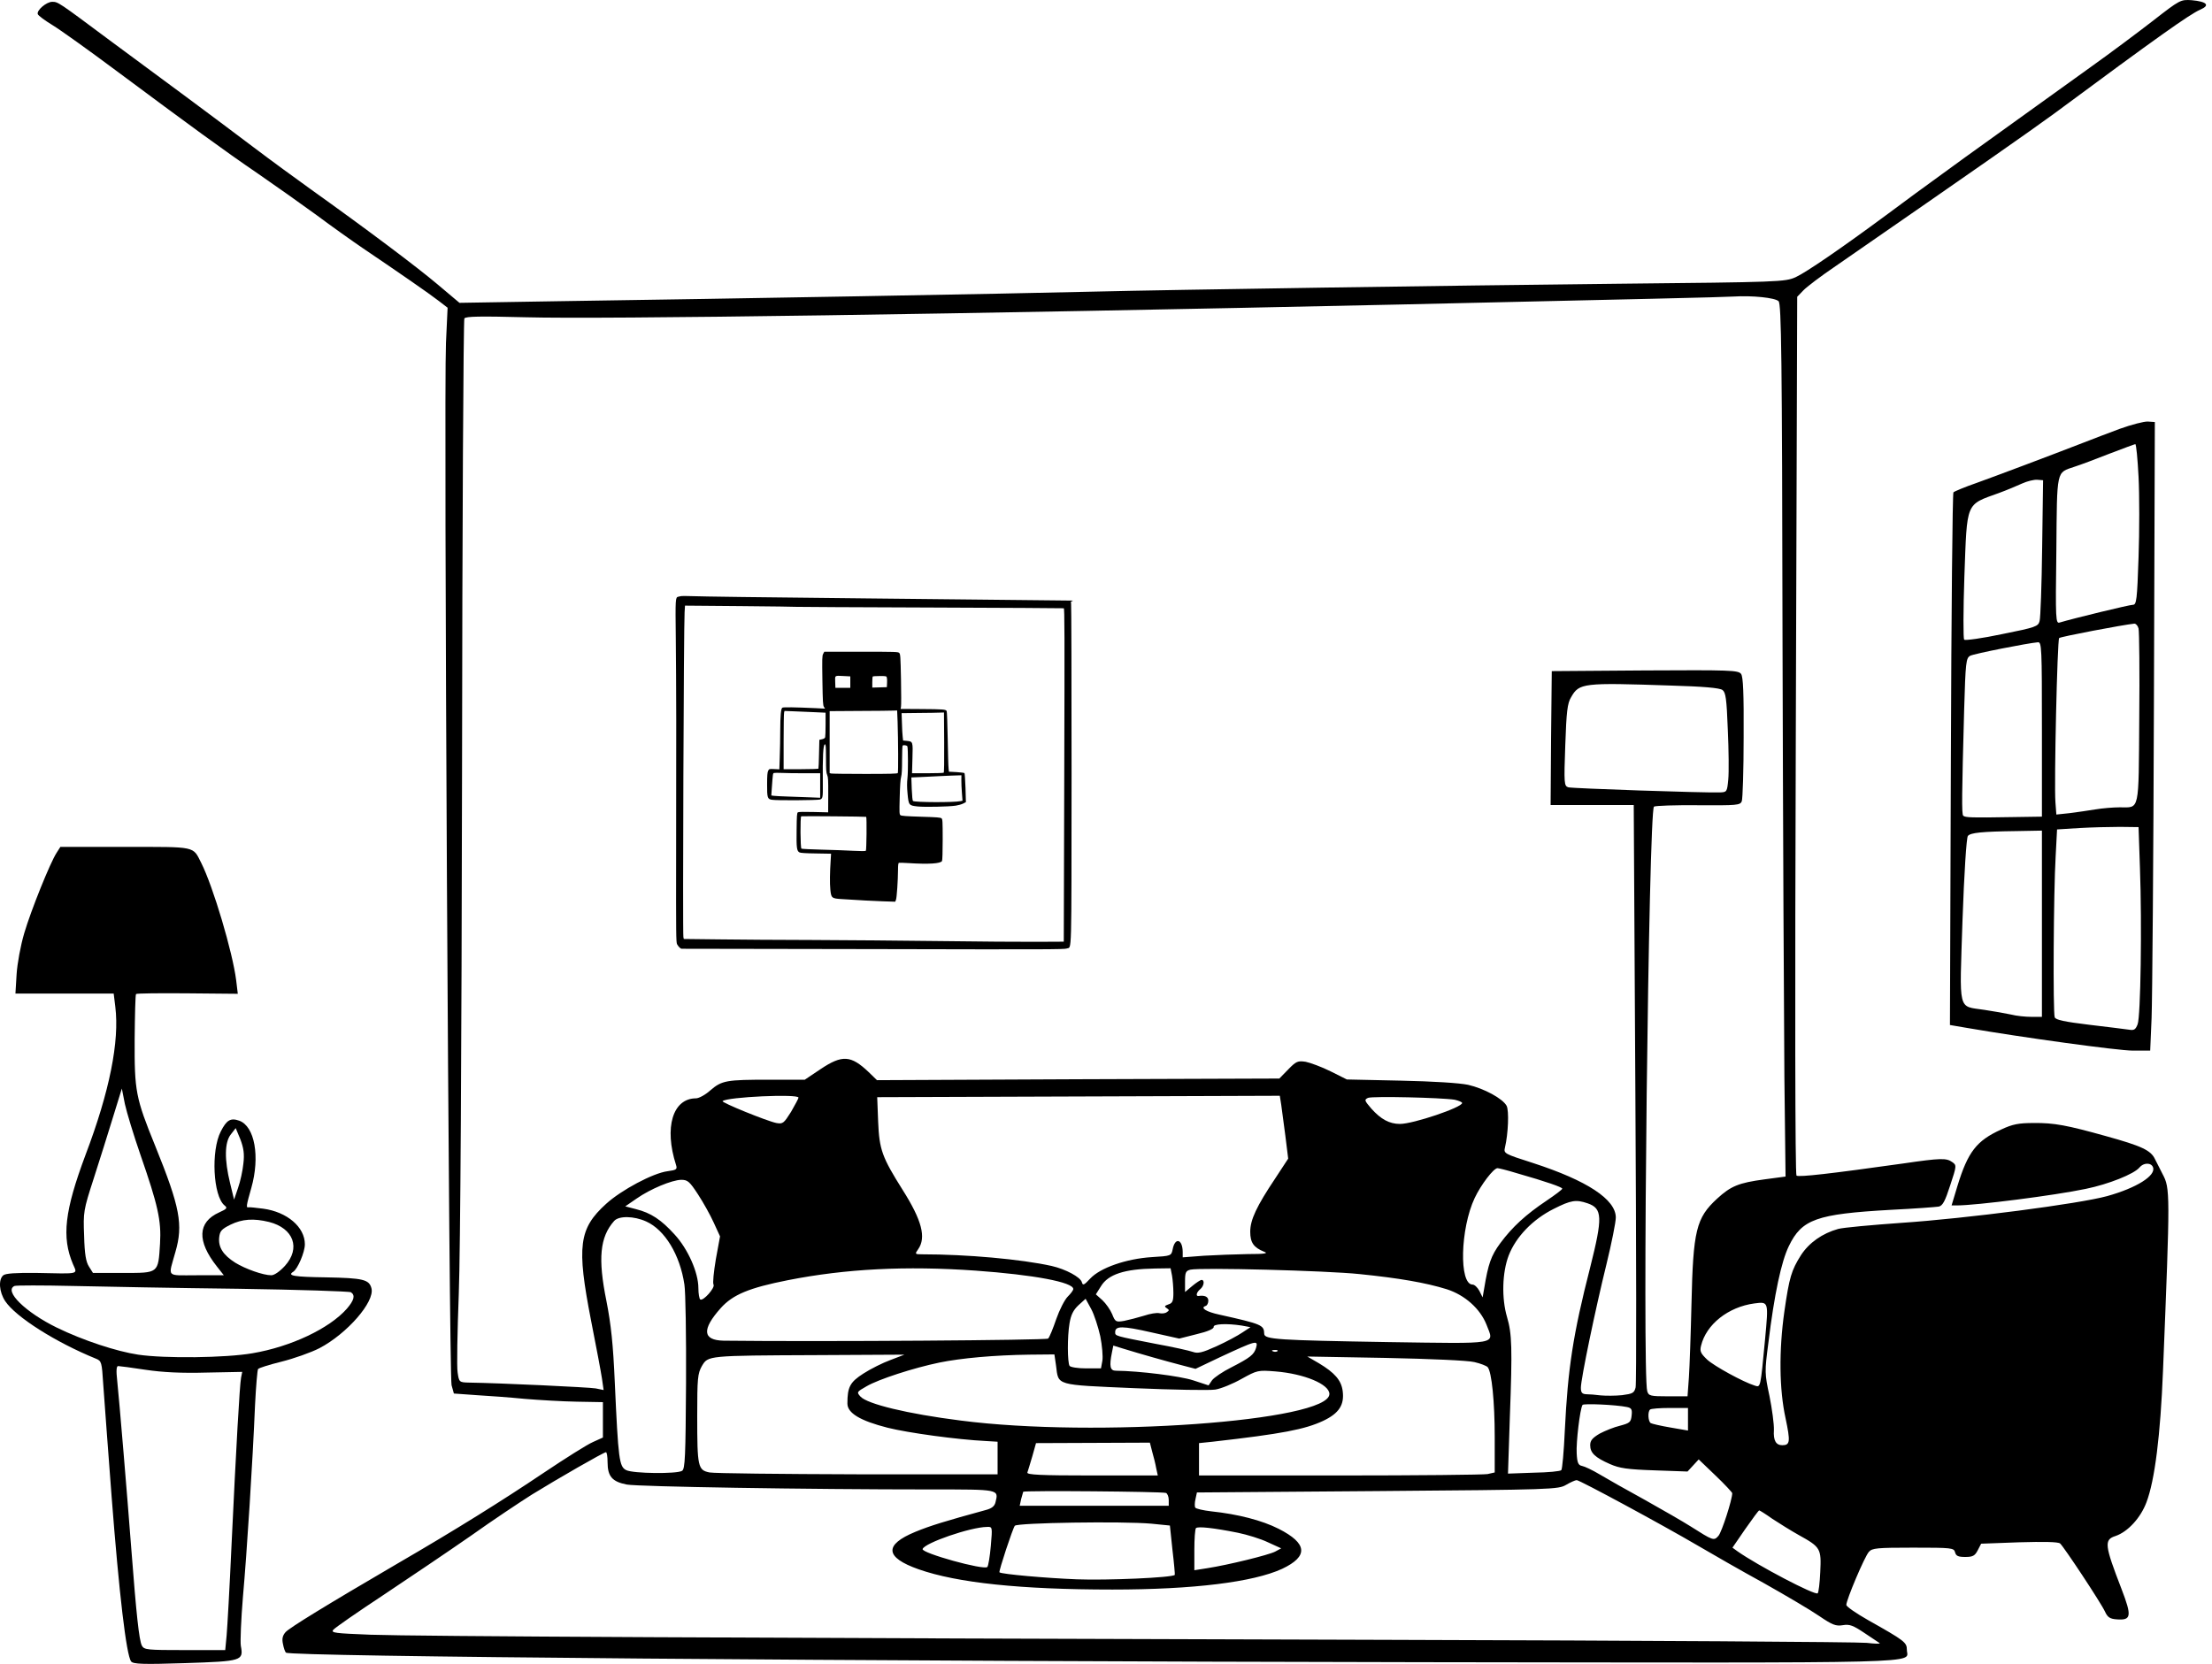 <svg width="319" height="240" viewBox="0 0 319 240" fill="none" xmlns="http://www.w3.org/2000/svg">
<path d="M98.22 85.983C98.112 86.012 97.937 86.051 97.82 86.071C97.4 86.158 97.39 86.324 97.459 92.03C97.527 98.71 97.546 106.499 97.507 123.101C97.488 134.873 97.498 135.905 97.644 136.197C97.829 136.538 98.142 136.85 98.308 136.85C98.366 136.84 110.802 136.869 125.952 136.898C150.727 136.957 153.519 136.947 153.851 136.811C154.573 136.509 154.514 138.729 154.534 111.582C154.534 98.193 154.505 87.142 154.466 87.015C154.397 86.84 154.427 86.781 154.612 86.704C154.807 86.626 154.788 86.616 154.446 86.626C154.231 86.626 149.663 86.587 144.294 86.519C138.925 86.46 130.228 86.373 124.966 86.314C109.065 86.149 101.568 86.051 99.538 85.983C98.923 85.954 98.327 85.964 98.22 85.983ZM114.863 87.531C114.893 87.551 123.551 87.59 134.093 87.629C144.646 87.668 153.333 87.716 153.411 87.736C153.529 87.775 153.538 91.29 153.48 111.806L153.411 135.827L149.438 135.847C147.252 135.856 141.005 135.818 135.558 135.74C130.111 135.671 121.852 135.603 117.206 135.584C112.56 135.574 106.478 135.535 103.686 135.496L98.61 135.438L98.552 135.146C98.444 134.591 98.601 90.112 98.728 88.32L98.786 87.356L106.8 87.424C111.203 87.463 114.824 87.512 114.863 87.531Z" fill="black"/>
<path d="M118.709 94.318C118.563 94.6 118.553 94.99 118.602 98.174C118.651 101.241 118.68 101.757 118.827 101.971L118.983 102.215L117.684 102.147C114.61 102.01 112.96 101.981 112.823 102.079C112.618 102.215 112.53 103.198 112.521 105.399C112.521 106.441 112.491 108.125 112.452 109.128L112.394 110.968L111.652 110.93C110.92 110.9 110.92 110.9 110.773 111.192C110.666 111.416 110.627 111.894 110.627 113.14C110.617 115.058 110.676 115.263 111.32 115.36C111.974 115.477 117.928 115.438 118.26 115.321C118.651 115.185 118.68 115.029 118.661 113.081C118.622 109.041 118.709 107.414 118.963 107.366C119.09 107.346 119.11 107.619 119.119 109.362C119.119 111.056 119.149 111.446 119.285 111.767C119.432 112.108 119.451 112.487 119.442 114.659L119.432 117.171L117.323 117.122C115.937 117.083 115.156 117.103 115.059 117.171C114.932 117.259 114.902 117.677 114.883 119.683C114.844 122.264 114.902 122.731 115.283 122.945C115.43 123.033 116.171 123.081 117.675 123.101L119.852 123.14L119.803 123.929C119.676 125.847 119.656 127.424 119.744 128.281C119.861 129.527 119.939 129.596 121.365 129.683C124.264 129.868 125.708 129.946 127.329 130.005L129.105 130.063L129.213 129.781C129.33 129.469 129.496 127.025 129.506 125.496C129.506 124.795 129.545 124.493 129.633 124.454C129.691 124.435 130.326 124.445 131.019 124.493C133.928 124.678 135.646 124.571 135.851 124.191C135.909 124.084 135.948 122.828 135.948 121.095C135.948 118.447 135.929 118.174 135.782 118.038C135.636 117.911 135.109 117.872 132.815 117.804C130.648 117.736 129.984 117.687 129.857 117.58C129.701 117.453 129.691 117.229 129.75 115C129.789 113.374 129.857 112.39 129.955 112.049C130.052 111.699 130.091 110.978 130.091 109.615C130.091 108.554 130.13 107.629 130.169 107.56C130.267 107.414 130.823 107.502 130.862 107.668C130.96 108.096 130.97 111.28 130.872 112.166C130.784 112.984 130.794 113.529 130.882 114.493C131.038 116.149 131.077 116.188 132.336 116.324C133.361 116.431 136.788 116.363 137.832 116.207C138.193 116.149 138.672 116.022 138.896 115.905L139.296 115.701L139.238 113.646C139.199 112.517 139.13 111.553 139.091 111.514C139.043 111.465 138.525 111.407 137.93 111.368L136.846 111.309L136.797 110.813C136.758 110.54 136.71 108.602 136.671 106.519C136.632 104.425 136.573 102.653 136.524 102.565C136.397 102.322 136.036 102.293 132.844 102.273L129.877 102.254L129.935 101.952C129.974 101.786 129.974 100.014 129.935 98.008C129.867 94.649 129.847 94.347 129.681 94.182C129.515 94.016 129.223 94.007 124.186 94.007H118.875L118.709 94.318ZM122.624 98.388V99.216H121.55H120.476L120.447 98.369C120.418 97.385 120.33 97.444 121.687 97.512L122.624 97.561V98.388ZM127.895 97.736C127.934 97.862 127.944 98.223 127.924 98.534L127.895 99.118L126.85 99.148L125.796 99.177V98.408C125.796 97.989 125.826 97.609 125.865 97.58C125.894 97.541 126.353 97.512 126.88 97.512C127.797 97.512 127.846 97.522 127.895 97.736ZM129.447 104.153C129.535 106.82 129.554 111.377 129.476 111.504C129.418 111.601 128.364 111.631 124.742 111.631C122.185 111.631 119.988 111.601 119.871 111.572L119.647 111.514V107.044V102.575L123.971 102.546C126.343 102.536 128.529 102.517 128.832 102.497L129.379 102.478L129.447 104.153ZM117.577 102.731L119.061 102.799V104.464C119.061 105.379 119.032 106.217 119.002 106.334C118.963 106.47 118.827 106.558 118.553 106.626L118.163 106.713L118.114 108.748C118.094 109.868 118.055 110.822 118.026 110.871C117.997 110.91 116.855 110.949 115.488 110.949H113.009V106.976C113.009 104.795 113.038 102.906 113.077 102.78L113.136 102.546L114.61 102.604C115.42 102.643 116.757 102.702 117.577 102.731ZM136.163 107.074C136.182 109.868 136.153 111.416 136.095 111.455C136.046 111.494 134.992 111.533 133.762 111.533H131.526L131.585 109.401C131.663 106.937 131.663 106.957 130.745 106.859L130.238 106.811L130.179 106.275C130.14 105.983 130.091 105.097 130.072 104.308L130.023 102.867L132.473 102.838C133.82 102.828 135.197 102.809 135.528 102.789L136.134 102.77L136.163 107.074ZM115.966 111.533H118.28V113.296V115.068L116.796 115.009C115.976 114.97 114.531 114.922 113.594 114.893C112.657 114.863 111.74 114.815 111.554 114.785L111.232 114.737L111.291 113.89C111.457 111.553 111.457 111.543 111.623 111.494C111.72 111.465 112.208 111.465 112.716 111.485C113.223 111.514 114.688 111.533 115.966 111.533ZM138.642 112.526C138.633 112.916 138.672 113.744 138.72 114.367L138.808 115.496L138.525 115.555C137.598 115.759 131.995 115.74 131.663 115.535C131.595 115.486 131.536 114.893 131.487 113.802L131.429 112.137L132.834 112.079C133.605 112.049 134.962 111.981 135.851 111.932C136.739 111.894 137.725 111.845 138.057 111.845L138.652 111.825L138.642 112.526ZM124.918 117.823C125.015 117.921 124.967 122.624 124.869 122.711C124.81 122.78 124.147 122.78 123.063 122.721C122.126 122.663 120.086 122.595 118.524 122.556C116.972 122.517 115.635 122.449 115.576 122.41C115.42 122.312 115.39 117.804 115.547 117.746C115.713 117.697 124.859 117.775 124.918 117.823Z" fill="black"/>
<path d="M310.591 2.915C308.475 4.56 304.345 7.65 301.423 9.731C293.566 15.373 288.831 18.798 283.391 22.693C276.104 27.999 275.432 28.469 271.974 31.055C265.661 35.722 260.489 39.282 258.945 39.987C257.4 40.659 256.728 40.692 233.357 40.927C208.474 41.196 170.059 41.767 157.466 42.069C145.243 42.371 106.055 43.076 80.534 43.446L66.263 43.681L63.073 40.994C60.084 38.476 53.032 33.17 44.805 27.294C42.791 25.85 39.063 23.13 36.578 21.249C34.093 19.369 29.694 16.078 26.84 13.963C23.986 11.847 18.982 8.153 15.759 5.769C8.371 0.262 8.371 0.262 7.532 0.262C6.692 0.262 5.248 1.504 5.45 2.042C5.517 2.243 6.457 2.948 7.565 3.62C8.673 4.292 12.804 7.247 16.766 10.202C27.377 18.093 32.179 21.619 37.25 25.078C39.735 26.79 43.529 29.477 45.645 31.021C47.76 32.599 50.783 34.748 52.361 35.823C57.431 39.248 61.898 42.338 63.241 43.379L64.55 44.386L64.315 49.456C63.98 57.18 64.752 198.316 65.121 199.794L65.457 201.003L68.748 201.238C70.528 201.339 73.684 201.574 75.699 201.775C77.747 201.943 81.105 202.145 83.187 202.178L86.948 202.245V204.797V207.349L85.538 207.987C84.732 208.323 81.542 210.338 78.385 212.454C72.442 216.45 65.726 220.647 57.398 225.483C47.055 231.527 41.75 234.784 41.179 235.422C40.742 235.926 40.642 236.396 40.809 237.135C40.91 237.706 41.112 238.277 41.246 238.377C41.817 238.948 123.315 239.62 205.183 239.754C280.033 239.855 274.996 239.989 274.996 237.974C274.996 236.9 274.694 236.665 269.388 233.676C267.675 232.702 266.265 231.728 266.265 231.493C266.265 230.755 268.918 224.475 269.522 223.837C269.992 223.3 270.664 223.233 275.903 223.233C281.477 223.233 281.779 223.266 281.947 223.904C282.081 224.442 282.417 224.576 283.424 224.576C284.499 224.576 284.801 224.408 285.204 223.636L285.708 222.662L291.181 222.46C294.741 222.36 296.789 222.393 297.092 222.628C297.629 223.098 302.968 231.158 303.572 232.467C303.942 233.273 304.278 233.508 305.251 233.575C307.367 233.743 307.468 233.139 305.957 229.21C303.505 222.863 303.405 222.091 305.084 221.554C306.863 220.949 308.71 218.935 309.55 216.685C310.759 213.495 311.564 206.98 311.934 197.712C312.975 171.889 312.975 171.419 311.867 169.337C311.564 168.766 311.094 167.826 310.792 167.221C310.188 165.912 308.878 165.307 303.673 163.863C298.132 162.319 296.252 161.949 293.297 161.983C291.114 161.983 290.241 162.151 288.596 162.923C285.036 164.535 283.794 166.147 282.283 171.083L281.443 173.87H282.216C285.003 173.87 296.319 172.426 300.785 171.486C304.076 170.814 307.77 169.337 308.542 168.397C309.113 167.692 310.221 167.658 310.49 168.363C310.96 169.572 308.106 171.352 303.875 172.527C299.845 173.635 283.626 175.751 274.156 176.389C269.925 176.691 265.829 177.06 265.09 177.262C262.806 177.9 260.892 179.243 259.717 181.056C258.34 183.239 258.038 184.246 257.333 189.149C256.527 194.824 256.594 200.432 257.501 204.562C258.206 207.92 258.172 208.458 257.031 208.458C256.124 208.458 255.721 207.786 255.822 206.275C255.855 205.435 255.553 203.219 255.184 201.372C254.479 198.081 254.479 197.88 255.016 193.75C255.889 186.597 256.896 181.963 257.971 179.747C259.851 175.851 261.967 175.113 272.645 174.508C276.07 174.34 279.193 174.105 279.596 174.038C280.167 173.904 280.503 173.266 281.242 170.982C282.182 168.162 282.182 168.061 281.544 167.624C280.704 167.02 279.932 167.02 274.425 167.826C263.915 169.303 259.482 169.807 259.079 169.572C258.878 169.471 258.844 144.152 258.978 106.106L259.18 42.808L260.053 41.901C260.523 41.397 262.605 39.819 264.687 38.409C285.506 24.003 292.558 19.067 296.151 16.448C311.329 5.198 315.728 2.109 317.273 1.404C318.784 0.766 318.28 0.228 316.064 0.027C314.486 -0.074 314.385 -0.04 310.591 2.915ZM256.493 43.446C256.896 43.815 256.997 51.236 257.064 92.506C257.131 119.236 257.266 147.544 257.333 155.401L257.501 169.706L254.479 170.109C250.718 170.613 249.609 171.083 247.628 172.896C244.606 175.684 244.17 177.463 243.934 188.075C243.834 192.373 243.666 197.108 243.565 198.652L243.364 201.406H240.576C237.991 201.406 237.756 201.339 237.554 200.667C236.816 198.35 237.756 116.885 238.528 116.348C238.73 116.213 241.617 116.113 244.908 116.146C250.516 116.18 250.953 116.146 251.188 115.575C251.322 115.206 251.456 111.076 251.456 106.341C251.49 99.994 251.389 97.61 251.087 97.207C250.684 96.67 249.542 96.636 237.218 96.704L223.786 96.804L223.686 106.442L223.619 116.113H229.596H235.607L235.842 157.651C235.976 180.519 236.01 199.626 235.875 200.13C235.674 200.936 235.439 201.036 233.928 201.238C232.954 201.339 231.577 201.339 230.838 201.271C230.1 201.171 229.159 201.104 228.756 201.104C228.152 201.07 227.984 200.869 227.984 200.163C227.984 198.887 230.066 188.88 231.678 182.332C232.417 179.31 233.021 176.288 233.021 175.616C233.021 172.997 228.857 170.277 221.1 167.759C216.903 166.415 216.835 166.382 217.037 165.509C217.507 163.528 217.641 160.203 217.272 159.498C216.701 158.457 214.048 157.013 211.731 156.476C210.455 156.207 206.728 155.972 201.96 155.871L194.236 155.703L191.886 154.528C190.61 153.89 188.964 153.286 188.292 153.151C187.151 152.984 186.916 153.084 185.774 154.26L184.498 155.569L155.485 155.67L126.472 155.804L125.263 154.629C122.711 152.211 121.468 152.11 118.312 154.226L116.062 155.737H110.958C104.746 155.737 104.108 155.838 102.429 157.282C101.723 157.92 100.783 158.423 100.38 158.423C97.022 158.423 95.746 162.621 97.492 168.027C97.694 168.665 97.559 168.766 96.284 168.934C94.168 169.203 89.601 171.654 87.418 173.635C83.456 177.228 83.154 179.747 85.236 190.459C85.974 194.186 86.68 197.947 86.814 198.854L87.049 200.499L85.907 200.264C84.933 200.096 72.173 199.492 67.606 199.425C66.229 199.391 66.196 199.357 65.994 197.947C65.86 197.175 65.961 192.071 66.162 186.631C66.397 180.519 66.565 151.741 66.632 111.546C66.666 75.683 66.834 46.166 66.968 45.931C67.17 45.628 69.218 45.595 75.833 45.763C86.982 46.065 137.788 45.326 202.127 43.916C236.312 43.144 248.401 42.875 249.979 42.774C252.699 42.606 255.99 42.942 256.493 43.446ZM241.013 98.886C245.613 99.02 247.998 99.222 248.401 99.524C248.871 99.86 249.005 100.767 249.173 105.266C249.307 108.188 249.341 111.412 249.24 112.419C249.072 114.232 249.039 114.266 247.998 114.299C245.647 114.367 226.775 113.729 226.171 113.561C225.566 113.359 225.533 113.057 225.734 107.483C225.902 102.647 226.036 101.438 226.574 100.565C227.749 98.517 228.219 98.45 241.013 98.886ZM115.155 158.323C115.155 158.457 114.652 159.364 114.081 160.371C113.04 162.017 112.906 162.151 111.965 161.983C110.622 161.714 104.007 159.028 104.208 158.826C104.846 158.222 115.155 157.752 115.155 158.323ZM184.767 159.33C184.867 160.035 185.136 162.084 185.371 163.863L185.774 167.121L183.927 169.941C181.207 174.005 180.3 175.952 180.3 177.665C180.3 179.243 180.804 179.948 182.315 180.553C182.953 180.788 182.416 180.888 179.931 180.888C178.151 180.922 175.331 181.023 173.652 181.124L170.562 181.359V180.553C170.529 178.706 169.454 178.437 169.118 180.183C168.917 181.157 168.883 181.157 166.13 181.325C162.402 181.56 158.675 182.87 157.231 184.414C156.324 185.388 156.156 185.455 156.022 184.952C155.821 184.213 153.705 183.071 151.657 182.601C147.258 181.627 139.434 180.922 132.953 180.922C131.945 180.922 131.912 180.888 132.415 180.183C133.591 178.504 132.953 176.019 130.166 171.62C127.211 166.919 126.808 165.845 126.64 161.781L126.505 158.256L155.518 158.155L184.565 158.054L184.767 159.33ZM209.784 158.625C210.355 158.759 210.858 158.961 210.858 159.095C210.858 159.733 203.806 162.117 201.892 162.117C200.381 162.117 199.139 161.446 197.762 159.901C196.755 158.726 196.721 158.625 197.292 158.356C197.964 158.088 207.903 158.323 209.784 158.625ZM218.682 169.203C223.148 170.479 225.298 171.251 225.298 171.452C225.298 171.587 224.257 172.359 223.014 173.199C220.059 175.18 218.111 176.96 216.365 179.31C215.022 181.124 214.619 182.332 214.048 185.791L213.813 187.134L213.343 186.194C213.074 185.69 212.638 185.287 212.369 185.287C210.388 185.287 210.59 177.195 212.672 172.796C213.578 170.882 215.392 168.497 215.962 168.497C216.13 168.497 217.373 168.8 218.682 169.203ZM100.649 172.258C101.421 173.434 102.429 175.247 102.932 176.355L103.839 178.336L103.235 181.627C102.932 183.441 102.764 185.086 102.899 185.287C103.167 185.724 101.421 187.705 100.985 187.437C100.85 187.336 100.716 186.597 100.716 185.791C100.716 183.541 99.205 180.15 97.291 178.068C95.343 175.919 93.866 174.945 91.717 174.408L90.172 174.005L91.784 172.896C93.799 171.486 96.888 170.21 98.231 170.176C99.171 170.176 99.44 170.412 100.649 172.258ZM228.958 173.568C231.107 174.307 231.141 175.583 229.327 182.803C226.842 192.507 226.104 197.41 225.667 206.342C225.533 209.364 225.298 211.916 225.163 212.051C225.029 212.219 223.249 212.386 221.201 212.42L217.473 212.554L217.742 204.361C218.111 194.455 218.044 192.373 217.339 189.989C216.533 187.269 216.634 183.541 217.574 181.09C218.615 178.404 221.033 175.885 224.055 174.374C226.574 173.098 227.279 172.997 228.958 173.568ZM93.194 176.187C95.88 177.396 98.063 180.989 98.701 185.287C98.869 186.295 98.97 192.709 98.936 199.492C98.869 210.069 98.802 211.883 98.365 212.151C97.627 212.621 91.314 212.554 90.306 212.051C89.299 211.547 89.165 210.54 88.661 199.391C88.426 193.951 88.124 191.063 87.452 187.638C86.21 181.526 86.512 178.437 88.56 176.12C89.232 175.348 91.414 175.381 93.194 176.187ZM140.676 183.273C149.138 183.877 154.78 184.952 154.78 185.925C154.78 186.127 154.41 186.597 153.974 187.034C153.537 187.47 152.799 188.914 152.328 190.257C151.858 191.634 151.355 192.876 151.153 193.078C150.918 193.313 118.547 193.548 104.343 193.38C101.32 193.313 101.186 191.768 103.94 188.679C105.686 186.731 108.036 185.758 113.644 184.649C122.006 183.004 130.636 182.567 140.676 183.273ZM169.018 183.978C169.118 184.549 169.219 185.69 169.219 186.496C169.219 187.672 169.085 187.974 168.514 188.142C167.943 188.343 167.876 188.444 168.245 188.679C168.648 188.948 168.648 189.015 168.245 189.283C168.01 189.451 167.54 189.485 167.204 189.418C166.835 189.317 165.861 189.485 164.954 189.787C164.081 190.056 162.772 190.392 162.1 190.526C160.925 190.727 160.824 190.66 160.388 189.552C160.119 188.914 159.481 188.007 158.977 187.537L158.037 186.698L158.776 185.522C159.817 183.81 162.167 183.038 166.566 182.97L168.816 182.937L169.018 183.978ZM196.083 183.776C201.724 184.347 205.62 185.019 208.642 185.959C211.261 186.799 213.477 188.78 214.384 191.097C215.492 193.985 216.432 193.817 200.18 193.582C184.263 193.313 182.315 193.212 182.315 192.373C182.282 191.13 182.013 190.996 175.834 189.619C173.954 189.216 173.047 188.645 173.853 188.377C174.088 188.31 174.256 187.974 174.256 187.604C174.256 187.034 173.719 186.799 172.846 186.933C172.409 187 172.544 186.396 173.081 185.959C173.652 185.489 173.752 184.616 173.282 184.616C173.114 184.616 172.51 185.019 171.939 185.489L170.898 186.362V184.851C170.898 183.541 170.999 183.306 171.67 183.138C173.148 182.803 191.315 183.273 196.083 183.776ZM158.675 192.742C158.944 194.085 159.078 195.697 158.977 196.268L158.776 197.376H156.627C155.451 197.376 154.377 197.208 154.242 197.007C153.94 196.503 153.907 192.809 154.242 190.862C154.444 189.653 154.78 188.981 155.518 188.276L156.559 187.336L157.365 188.813C157.802 189.619 158.373 191.399 158.675 192.742ZM254.546 193.179C253.874 200.264 253.908 200.13 253.068 199.861C251.423 199.357 247.192 197.04 246.184 196.1C245.278 195.227 245.11 194.925 245.311 194.119C246.05 191.03 249.24 188.511 253.001 188.007C255.083 187.739 255.049 187.705 254.546 193.179ZM179.058 191.197L180.334 191.433L179.159 192.205C178.521 192.641 176.842 193.548 175.431 194.186C173.349 195.126 172.745 195.261 172.006 194.992C171.536 194.824 169.152 194.287 166.734 193.85C160.69 192.675 160.824 192.709 160.824 192.138C160.824 191.231 161.865 191.231 165.995 192.171L170.059 193.078L172.577 192.44C174.155 192.071 175.062 191.668 175.028 191.399C174.928 190.962 176.875 190.862 179.058 191.197ZM181.14 194.421C180.838 195.395 180.3 195.832 177.547 197.242C176.338 197.846 175.096 198.686 174.793 199.089L174.29 199.828L172.04 199.089C170.159 198.484 164.316 197.746 160.925 197.712C160.085 197.712 159.951 197.074 160.354 195.093L160.555 194.085L161.966 194.522C164.585 195.328 168.044 196.302 170.226 196.872L172.409 197.443L175.935 195.764C181.207 193.313 181.476 193.246 181.14 194.421ZM184.229 194.891C184.129 194.992 183.826 195.026 183.591 194.925C183.323 194.824 183.423 194.723 183.793 194.723C184.162 194.69 184.364 194.791 184.229 194.891ZM128.419 196.167C127.311 196.57 125.565 197.443 124.524 198.115C122.577 199.357 122.207 200.063 122.207 202.447C122.207 203.824 124.054 204.932 128.017 205.939C130.972 206.678 138.057 207.652 142.187 207.853L143.866 207.954V210.304V212.655H123.718C112.637 212.621 102.999 212.521 102.328 212.386C100.649 212.051 100.548 211.614 100.548 204.26C100.548 198.787 100.615 198.115 101.22 197.04C102.126 195.529 101.925 195.529 117.842 195.462L130.434 195.395L128.419 196.167ZM152.295 196.973C152.664 199.895 152.093 199.727 163.578 200.23C169.152 200.466 174.424 200.566 175.263 200.432C176.103 200.298 177.816 199.592 179.058 198.887C181.308 197.645 181.409 197.611 183.927 197.813C188.091 198.149 191.718 199.66 191.718 201.07C191.718 204.999 157.936 207.417 138.527 204.898C130.837 203.924 125.061 202.514 124.088 201.439C123.517 200.801 123.55 200.768 124.961 199.962C126.673 198.954 131.744 197.309 135.471 196.537C138.594 195.899 143.363 195.462 148.467 195.395L152.06 195.361L152.295 196.973ZM212.638 196.47C213.511 196.671 214.384 197.007 214.552 197.208C215.123 197.913 215.559 202.145 215.559 207.316V212.386L214.518 212.621C213.948 212.722 204.344 212.823 193.195 212.823H172.913V210.506V208.155L174.861 207.954C184.935 206.812 188.192 206.174 190.845 204.932C193.094 203.857 193.9 202.648 193.632 200.633C193.43 199.089 192.49 198.014 190.207 196.637L188.528 195.664L199.777 195.865C206.291 195.999 211.698 196.234 212.638 196.47ZM234.633 202.95C235.271 203.085 235.405 203.286 235.304 204.159C235.204 205.133 235.036 205.267 233.659 205.637C232.786 205.838 231.476 206.376 230.704 206.779C229.629 207.417 229.327 207.786 229.327 208.458C229.327 209.566 230.032 210.237 232.181 211.178C233.558 211.782 234.666 211.95 238.629 212.084L243.364 212.252L244.17 211.379L244.975 210.506L247.393 212.823C248.736 214.099 249.811 215.274 249.811 215.375C249.811 216.315 248.3 220.983 247.83 221.52C247.158 222.293 247.057 222.225 243.767 220.143C242.759 219.505 239.804 217.793 237.218 216.349C234.633 214.939 231.678 213.26 230.67 212.655C229.663 212.051 228.521 211.513 228.152 211.446C227.615 211.345 227.447 211.01 227.38 209.633C227.279 208.088 227.85 203.253 228.219 202.648C228.353 202.413 233.021 202.615 234.633 202.95ZM243.431 204.73V206.342L240.912 205.906C239.502 205.67 238.226 205.368 238.058 205.267C237.689 205.032 237.588 203.656 237.957 203.32C238.058 203.186 239.368 203.085 240.812 203.085H243.431V204.73ZM166.163 209.398C166.365 210.103 166.633 211.144 166.734 211.748L166.969 212.823H157.466C150.011 212.823 148.03 212.722 148.164 212.386C148.232 212.185 148.567 211.11 148.87 210.069L149.407 208.155L157.634 208.122L165.828 208.088L166.163 209.398ZM87.62 210.909C87.62 212.957 88.291 213.73 90.407 214.133C92.086 214.435 116.096 214.838 134.397 214.838C144.135 214.838 144.034 214.804 143.564 216.685C143.43 217.256 143.027 217.591 142.087 217.826C136.311 219.405 134.128 220.076 132.013 220.949C127.446 222.83 127.614 224.643 132.483 226.356C138.023 228.303 147.157 229.277 160.421 229.277C172.107 229.277 180.737 228.203 184.901 226.289C188.729 224.475 188.561 222.628 184.397 220.513C182.013 219.304 178.521 218.397 174.659 217.994C173.517 217.86 172.476 217.625 172.376 217.457C172.275 217.323 172.275 216.752 172.409 216.215L172.611 215.274L198.669 215.073C224.022 214.871 224.727 214.838 225.868 214.166C226.506 213.797 227.178 213.495 227.38 213.495C227.816 213.495 239.737 219.942 244.774 222.897C246.889 224.139 251.221 226.624 254.411 228.37C257.568 230.15 261.161 232.266 262.37 233.105C264.25 234.381 264.754 234.583 265.761 234.415C266.735 234.247 267.239 234.448 268.851 235.523C269.925 236.228 270.899 236.9 271.067 237.001C271.201 237.135 270.362 237.101 269.22 236.967C268.045 236.833 236.95 236.631 200.113 236.53C106.055 236.262 60.185 236.027 53.435 235.792C48.298 235.59 47.693 235.523 48.063 235.086C48.298 234.784 51.555 232.534 55.316 230.049C59.043 227.565 64.718 223.736 67.908 221.52C71.065 219.27 75.061 216.618 76.706 215.577C80.467 213.26 87.015 209.499 87.385 209.465C87.519 209.465 87.62 210.103 87.62 210.909ZM168.145 215.341C168.346 215.409 168.548 215.879 168.548 216.349V217.188H157.802H147.056L147.258 216.248C147.392 215.744 147.526 215.274 147.56 215.174C147.694 214.972 167.507 215.14 168.145 215.341ZM255.587 219.069C256.561 219.707 258.273 220.781 259.415 221.419C262.571 223.166 262.672 223.367 262.504 226.759C262.437 228.303 262.269 229.714 262.135 229.814C261.799 230.184 253.438 225.785 250.583 223.77L249.845 223.233L251.691 220.546C252.732 219.069 253.605 217.86 253.706 217.86C253.773 217.86 254.646 218.397 255.587 219.069ZM166.029 219.774L168.715 220.043L169.085 223.569C169.32 225.516 169.454 227.128 169.421 227.162C169.051 227.565 159.615 227.968 155.283 227.8C150.918 227.632 144.437 227.061 144.135 226.792C144.001 226.658 146.049 220.446 146.351 220.076C146.721 219.64 161.899 219.405 166.029 219.774ZM142.892 222.964C142.758 224.509 142.523 225.886 142.389 226.02C141.885 226.524 132.852 224.005 133.053 223.434C133.322 222.561 139.937 220.278 142.322 220.244C143.127 220.211 143.127 220.211 142.892 222.964ZM178.521 221.084C179.83 221.352 181.812 221.957 182.853 222.46L184.767 223.333L183.894 223.804C182.92 224.307 177.144 225.718 174.155 226.188L172.241 226.49V223.569C172.241 221.957 172.342 220.546 172.476 220.412C172.779 220.143 174.995 220.378 178.521 221.084Z" fill="black"/>
<path d="M305.721 61.847C304.076 62.452 301.725 63.359 300.516 63.829C295.144 65.911 287.991 68.597 285.103 69.638C283.357 70.243 281.846 70.88 281.712 71.015C281.577 71.149 281.409 88.51 281.342 109.565L281.208 147.846L283.559 148.249C291.752 149.659 305.453 151.54 307.568 151.54H310.087L310.288 146.838C310.389 144.253 310.557 123.836 310.624 101.505L310.758 60.874L309.751 60.806C309.214 60.773 307.4 61.243 305.721 61.847ZM308.408 68.799C308.542 71.418 308.542 76.623 308.408 80.384C308.206 86.529 308.106 87.234 307.602 87.234C307.098 87.234 299.073 89.182 297.058 89.786C296.453 89.987 296.42 89.551 296.554 79.376C296.655 67.556 296.52 68.228 299.173 67.321C300.013 67.052 302.263 66.213 304.21 65.441C306.158 64.702 307.837 64.064 307.938 64.064C308.072 64.064 308.273 66.179 308.408 68.799ZM294.506 79.007C294.439 84.346 294.271 89.114 294.136 89.585C293.935 90.357 293.599 90.491 288.73 91.465C285.876 92.07 283.424 92.405 283.256 92.271C283.122 92.103 283.122 88.04 283.29 83.137C283.693 72.257 283.424 72.862 288.26 71.116C289.368 70.713 290.879 70.075 291.618 69.739C292.357 69.403 293.33 69.168 293.8 69.201L294.64 69.269L294.506 79.007ZM308.408 90.659C308.509 91.096 308.576 96.905 308.509 103.621C308.408 117.322 308.609 116.449 305.688 116.449C304.748 116.449 303.169 116.583 302.162 116.751C301.154 116.919 299.509 117.154 298.468 117.288L296.554 117.489L296.42 115.71C296.218 113.057 296.688 92.271 296.957 92.036C297.125 91.834 306.158 90.122 307.803 89.954C308.038 89.954 308.307 90.256 308.408 90.659ZM294.472 105.199V117.792L290.04 117.859C284.264 117.96 283.424 117.926 283.122 117.657C282.887 117.422 282.921 114.635 283.256 102.412C283.458 95.495 283.525 94.924 284.129 94.588C284.7 94.286 292.357 92.775 293.901 92.64C294.439 92.607 294.472 93.413 294.472 105.199ZM308.609 125.179C308.911 133.44 308.71 146.637 308.273 147.745C307.971 148.517 307.77 148.652 306.997 148.517C306.494 148.45 303.908 148.114 301.289 147.812C297.696 147.376 296.453 147.107 296.319 146.738C296.05 146.066 296.151 128.537 296.453 123.5L296.655 119.639L299.845 119.437C301.591 119.336 304.244 119.269 305.721 119.269L308.408 119.303L308.609 125.179ZM294.472 133.238V146.67H292.927C292.088 146.67 290.778 146.536 290.006 146.335C289.234 146.167 287.521 145.865 286.178 145.663C282.283 145.059 282.585 146.234 283.021 132.701C283.256 125.952 283.592 120.814 283.794 120.579C284.163 120.109 285.775 119.941 290.879 119.874L294.472 119.807V133.238Z" fill="black"/>
<path d="M8.169 122.997C7.229 124.441 4.476 131.291 3.502 134.582C2.964 136.395 2.494 138.981 2.394 140.525L2.226 143.312H9.311H16.396L16.631 145.227C17.236 150.196 15.826 157.382 12.333 166.583C9.311 174.676 8.875 178.437 10.52 182.332C11.158 183.843 11.662 183.743 5.248 183.608C2.259 183.575 0.815 183.676 0.48 183.944C-0.259 184.549 -0.125 186.362 0.748 187.672C2.259 189.955 8.035 193.615 13.811 195.966C14.65 196.302 14.684 196.47 14.885 199.626C15.02 201.439 15.255 204.73 15.423 206.946C15.591 209.163 15.893 213.159 16.094 215.845C17.169 229.747 18.21 238.747 18.915 239.653C19.217 240.023 20.56 240.09 26.672 239.888C34.933 239.62 35.134 239.553 34.731 237.403C34.63 236.765 34.765 233.609 35.033 230.352C35.604 224.005 36.444 210.775 36.779 202.682C36.914 199.962 37.115 197.611 37.216 197.477C37.317 197.309 38.861 196.839 40.608 196.402C42.354 195.966 44.839 195.093 46.081 194.455C50.044 192.373 54.073 187.772 53.569 185.825C53.234 184.549 52.361 184.347 47.021 184.246C42.354 184.179 41.38 184.011 42.287 183.44C42.925 183.038 43.966 180.62 43.966 179.478C43.966 176.993 41.413 174.81 37.955 174.34C36.914 174.206 35.974 174.105 35.839 174.139C35.47 174.24 35.503 173.937 36.242 171.352C37.518 166.852 36.746 162.453 34.496 161.647C33.254 161.211 32.683 161.546 31.843 163.192C30.399 165.979 30.735 172.527 32.38 173.87C32.851 174.24 32.716 174.374 31.608 174.878C28.485 176.288 28.384 179.008 31.272 182.668L32.28 183.944H28.351C23.851 183.944 24.254 184.347 25.295 180.586C26.437 176.657 25.967 174.139 22.407 165.341C19.553 158.323 19.385 157.416 19.419 149.894C19.452 146.402 19.519 143.48 19.62 143.38C19.687 143.279 23.045 143.245 27.041 143.279L34.294 143.346L34.059 141.398C33.556 137.369 30.735 127.866 29.023 124.474C27.78 122.023 28.418 122.157 18.075 122.157H8.707L8.169 122.997ZM20.258 166.583C22.777 173.837 23.28 176.053 23.079 179.377C22.81 183.709 22.911 183.608 17.773 183.608H13.408L12.837 182.702C12.4 182.03 12.199 180.922 12.132 178.269C11.998 174.81 12.031 174.575 13.508 170.009C14.348 167.423 15.591 163.427 16.296 161.143L17.572 157.013L18.008 159.229C18.277 160.472 19.284 163.763 20.258 166.583ZM35.1 167.826C35 168.833 34.664 170.411 34.328 171.352L33.757 173.031L33.186 170.68C32.347 167.255 32.38 164.77 33.287 163.628L33.992 162.722L34.664 164.334C35.134 165.576 35.268 166.449 35.1 167.826ZM38.794 176.254C42.354 177.161 43.395 180.049 41.078 182.601C40.373 183.373 39.567 183.944 39.13 183.944C37.955 183.944 35.403 183.038 33.925 182.131C32.179 181.023 31.474 179.915 31.608 178.504C31.709 177.564 31.944 177.295 33.22 176.657C34.933 175.818 36.578 175.717 38.794 176.254ZM34.395 185.892C43.093 186.026 50.379 186.261 50.614 186.396C51.252 186.832 51.084 187.537 50.01 188.78C47.492 191.634 41.951 194.253 36.41 195.193C32.548 195.865 23.75 195.966 19.922 195.395C16.799 194.925 11.998 193.347 8.203 191.5C3.67 189.283 0.513 186.194 2.091 185.489C2.293 185.388 6.121 185.388 10.553 185.489C14.986 185.59 25.732 185.791 34.395 185.892ZM20.997 197.578C23.448 197.947 26.235 198.081 29.761 197.981L34.933 197.88L34.765 198.719C34.563 199.76 34.059 208.693 33.388 222.897C33.119 228.908 32.783 234.751 32.683 235.892L32.481 238.008H26.672C21.232 238.008 20.795 237.974 20.46 237.37C20.057 236.598 19.654 232.769 18.948 223.569C18.344 215.644 17.202 202.01 16.9 199.122C16.732 197.678 16.799 197.04 17.034 197.04C17.236 197.04 19.016 197.275 20.997 197.578Z" fill="black"/>
</svg>
